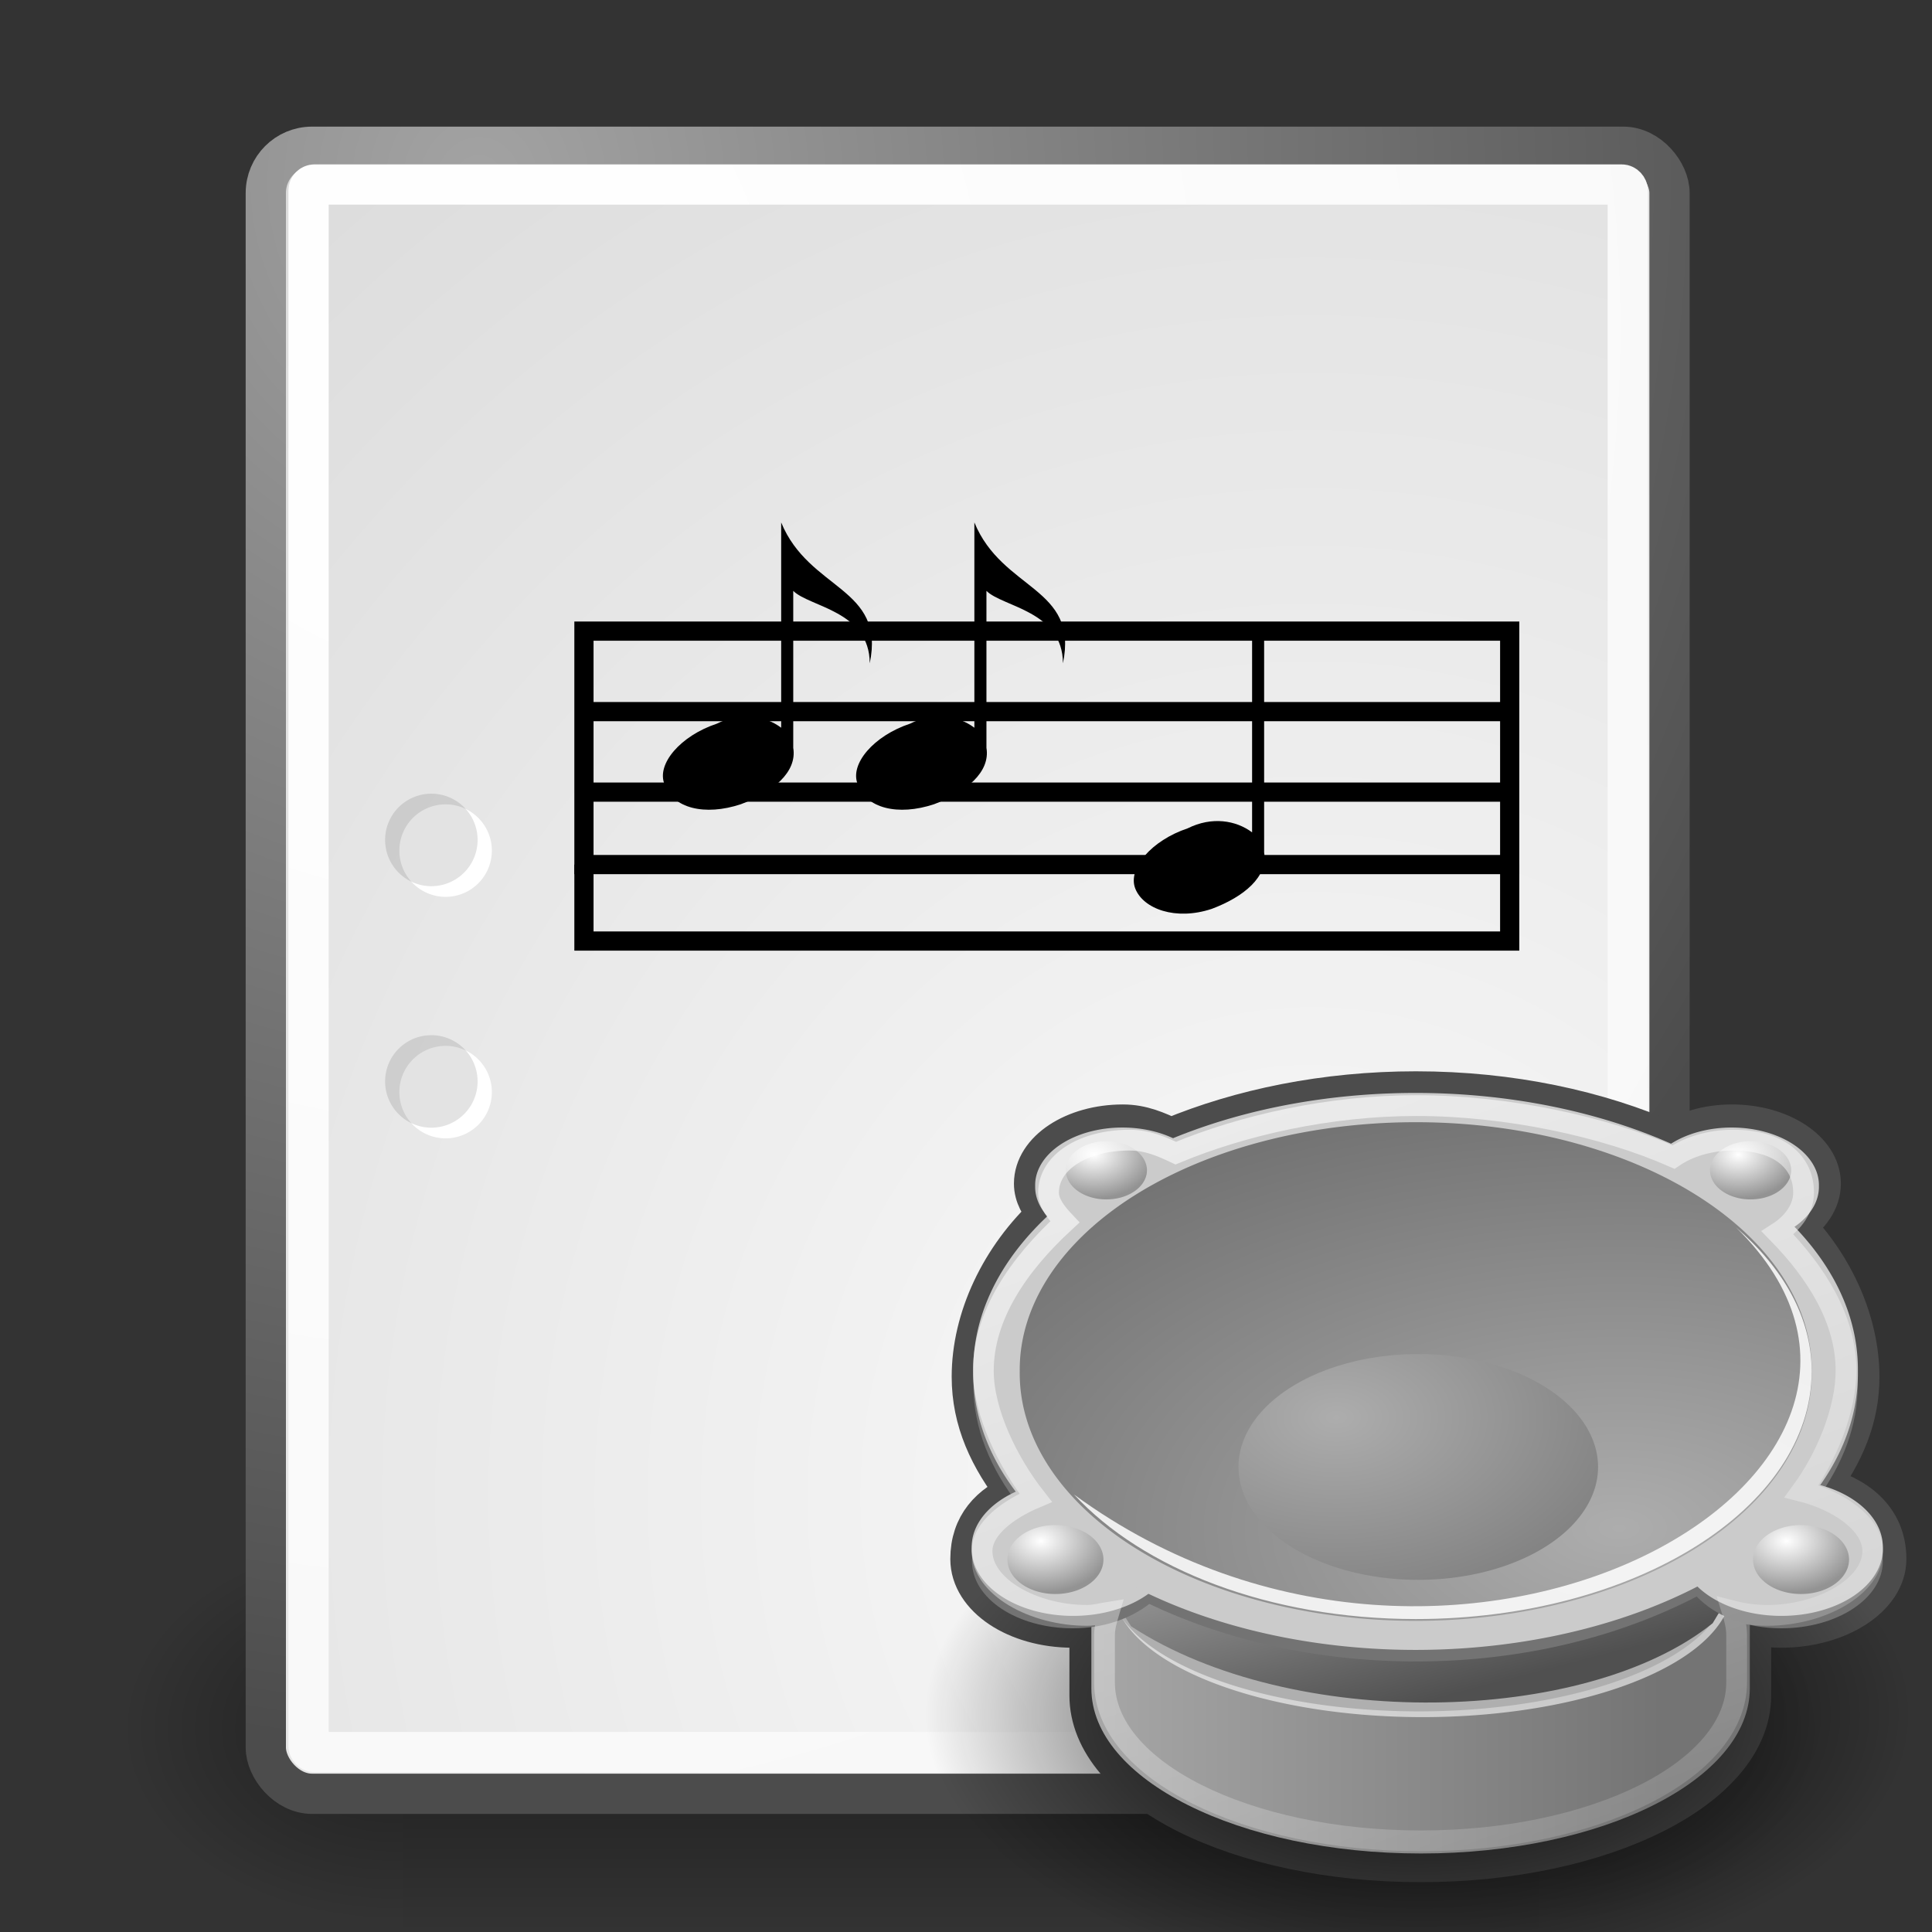 <?xml version="1.0" encoding="UTF-8" standalone="no"?>
<!-- Created with Inkscape (http://www.inkscape.org/) -->
<svg
   xmlns:dc="http://purl.org/dc/elements/1.1/"
   xmlns:cc="http://web.resource.org/cc/"
   xmlns:rdf="http://www.w3.org/1999/02/22-rdf-syntax-ns#"
   xmlns:svg="http://www.w3.org/2000/svg"
   xmlns="http://www.w3.org/2000/svg"
   xmlns:xlink="http://www.w3.org/1999/xlink"
   xmlns:sodipodi="http://sodipodi.sourceforge.net/DTD/sodipodi-0.dtd"
   xmlns:inkscape="http://www.inkscape.org/namespaces/inkscape"
   width="52px"
   viewBox="0 0 48 48" height="52px"
   id="svg249"
   sodipodi:version="0.32"
   inkscape:version="0.44.1"
   sodipodi:docbase="/Users/izoo/Sites/spip-zone/_graphismes_/logos/spip_tango/tango_vignettes/svg"
   sodipodi:docname="mid.svg"
   inkscape:export-filename="/Users/izoo/Sites/spip-zone/_graphismes_/logos/spip_tango/tango_vignettes/png/mid.png"
   inkscape:export-xdpi="97.5"
   inkscape:export-ydpi="97.5">
  <rect x="0" y="0" width="48" height="48" fill="#333333" stroke="none"/>
  <defs
     id="defs3"><linearGradient
   id="XMLID_99_"
   gradientUnits="userSpaceOnUse"
   x1="21.7"
   y1="36.756"
   x2="28.467"
   y2="26.362"
   gradientTransform="matrix(1,0,0,-1,-0.857,45.847)">
			<stop
   offset="0"
   style="stop-color:#FFFFFF"
   id="stop35738" />

			<stop
   offset="1"
   style="stop-color:#EFEFEF"
   id="stop35740" />

		</linearGradient>
<linearGradient
   id="XMLID_98_"
   gradientUnits="userSpaceOnUse"
   x1="21.715"
   y1="28.733"
   x2="28.481"
   y2="18.34"
   gradientTransform="matrix(1,0,0,-1,-0.857,45.847)">
			<stop
   offset="0"
   style="stop-color:#FFFFFF"
   id="stop35729" />

			<stop
   offset="1"
   style="stop-color:#EFEFEF"
   id="stop35731" />

		</linearGradient>
<linearGradient
   id="XMLID_97_"
   gradientUnits="userSpaceOnUse"
   x1="21.717"
   y1="25.133"
   x2="28.483"
   y2="14.74"
   gradientTransform="matrix(1,0,0,-1,-0.857,45.847)">
			<stop
   offset="0"
   style="stop-color:#FFFFFF"
   id="stop35720" />

			<stop
   offset="1"
   style="stop-color:#EFEFEF"
   id="stop35722" />

		</linearGradient>
<linearGradient
   id="XMLID_96_"
   gradientUnits="userSpaceOnUse"
   x1="21.706"
   y1="21.249"
   x2="28.472"
   y2="10.855"
   gradientTransform="matrix(1,0,0,-1,-0.857,45.847)">
			<stop
   offset="0"
   style="stop-color:#FFFFFF"
   id="stop35711" />

			<stop
   offset="1"
   style="stop-color:#EFEFEF"
   id="stop35713" />

		</linearGradient>
<linearGradient
   id="XMLID_95_"
   gradientUnits="userSpaceOnUse"
   x1="21.731"
   y1="17.11"
   x2="28.497"
   y2="6.718"
   gradientTransform="matrix(1,0,0,-1,-0.857,45.847)">
			<stop
   offset="0"
   style="stop-color:#FFFFFF"
   id="stop35702" />

			<stop
   offset="1"
   style="stop-color:#EFEFEF"
   id="stop35704" />

		</linearGradient>
<linearGradient
   id="XMLID_94_"
   gradientUnits="userSpaceOnUse"
   x1="21.737"
   y1="32.901"
   x2="28.502"
   y2="22.51"
   gradientTransform="matrix(1,0,0,-1,-0.857,45.847)">
			<stop
   offset="0"
   style="stop-color:#FFFFFF"
   id="stop35693" />

			<stop
   offset="1"
   style="stop-color:#EFEFEF"
   id="stop35695" />

		</linearGradient>
<linearGradient
   id="XMLID_93_"
   gradientUnits="userSpaceOnUse"
   x1="14.067"
   y1="38.709"
   x2="35.944"
   y2="5.105"
   gradientTransform="matrix(1,0,0,-1,-0.857,45.847)">
		<stop
   offset="0"
   style="stop-color:#FFFFFF"
   id="stop35682" />

		<stop
   offset="1"
   style="stop-color:#EFEFEF"
   id="stop35684" />

	</linearGradient>
<linearGradient
   id="linearGradient2497">
  <stop
     style="stop-color:#ffffff;stop-opacity:0.608;"
     offset="0"
     id="stop2499" />
  <stop
     style="stop-color:#ffffff;stop-opacity:0;"
     offset="1"
     id="stop2501" />
</linearGradient>
<linearGradient
   inkscape:collect="always"
   xlink:href="#linearGradient2497"
   id="linearGradient2503"
   gradientTransform="matrix(1.073,0,0,0.932,0.5,0.75)"
   x1="11.562"
   y1="8.081"
   x2="30.75"
   y2="53.659"
   gradientUnits="userSpaceOnUse" />
<radialGradient
   inkscape:collect="always"
   xlink:href="#linearGradient19474"
   id="radialGradient19496"
   gradientUnits="userSpaceOnUse"
   gradientTransform="scale(1.288,0.777)"
   cx="30.873"
   cy="31.265"
   fx="30.873"
   fy="31.265"
   r="3.249" />
<radialGradient
   inkscape:collect="always"
   xlink:href="#linearGradient19474"
   id="radialGradient19494"
   gradientUnits="userSpaceOnUse"
   gradientTransform="scale(1.288,0.777)"
   cx="30.873"
   cy="31.265"
   fx="30.873"
   fy="31.265"
   r="3.249" />
<radialGradient
   inkscape:collect="always"
   xlink:href="#linearGradient19474"
   id="radialGradient19488"
   gradientUnits="userSpaceOnUse"
   gradientTransform="scale(1.288,0.777)"
   cx="30.873"
   cy="31.265"
   fx="30.873"
   fy="31.265"
   r="3.249" />
<linearGradient
   id="linearGradient19474">
  <stop
     style="stop-color:#ffffff;stop-opacity:1;"
     offset="0"
     id="stop19476" />
  <stop
     style="stop-color:#939393;stop-opacity:1;"
     offset="1"
     id="stop19478" />
</linearGradient>
<radialGradient
   inkscape:collect="always"
   xlink:href="#linearGradient19474"
   id="radialGradient19480"
   gradientTransform="scale(1.288,0.777)"
   cx="30.873"
   cy="31.265"
   fx="30.873"
   fy="31.265"
   r="3.249"
   gradientUnits="userSpaceOnUse" />
<radialGradient
   inkscape:collect="always"
   xlink:href="#linearGradient19149"
   id="radialGradient19155"
   gradientTransform="scale(1.348,0.742)"
   cx="16.331"
   cy="34.834"
   fx="16.331"
   fy="34.834"
   r="15.231"
   gradientUnits="userSpaceOnUse" />
<radialGradient
   inkscape:collect="always"
   xlink:href="#linearGradient19149"
   id="radialGradient19161"
   gradientUnits="userSpaceOnUse"
   gradientTransform="scale(1.348,0.742)"
   cx="25.941"
   cy="41.706"
   fx="25.941"
   fy="41.706"
   r="26.595" />
<linearGradient
   id="linearGradient19270">
  <stop
     id="stop19272"
     offset="0"
     style="stop-color:#aaaaaa;stop-opacity:1;" />
  <stop
     id="stop19274"
     offset="1"
     style="stop-color:#505050;stop-opacity:1;" />
</linearGradient>
<linearGradient
   inkscape:collect="always"
   xlink:href="#linearGradient19270"
   id="linearGradient19175"
   gradientTransform="matrix(1.701,0,0,0.588,-1.375,-7.214)"
   x1="6.884"
   y1="56.289"
   x2="16.295"
   y2="68.767"
   gradientUnits="userSpaceOnUse" />
<linearGradient
   inkscape:collect="always"
   xlink:href="#linearGradient19149"
   id="linearGradient19243"
   gradientUnits="userSpaceOnUse"
   gradientTransform="matrix(1.411,0,0,0.709,-1.518,-6.857)"
   x1="5.163"
   y1="50.806"
   x2="26.172"
   y2="50.805" />
<linearGradient
   inkscape:collect="always"
   id="linearGradient19278">
  <stop
     style="stop-color:#000000;stop-opacity:1;"
     offset="0"
     id="stop19280" />
  <stop
     style="stop-color:#000000;stop-opacity:0;"
     offset="1"
     id="stop19282" />
</linearGradient>
<radialGradient
   inkscape:collect="always"
   xlink:href="#linearGradient19278"
   id="radialGradient19284"
   gradientTransform="scale(1.358,0.737)"
   cx="17.58"
   cy="47.403"
   fx="17.58"
   fy="47.403"
   r="16.798"
   gradientUnits="userSpaceOnUse" />
<linearGradient
   id="linearGradient19149">
  <stop
     style="stop-color:#adadad;stop-opacity:1;"
     offset="0"
     id="stop19151" />
  <stop
     style="stop-color:#747474;stop-opacity:1;"
     offset="1"
     id="stop19153" />
</linearGradient>
<linearGradient
   inkscape:collect="always"
   xlink:href="#linearGradient19149"
   id="linearGradient2479"
   gradientUnits="userSpaceOnUse"
   gradientTransform="matrix(1.411,0,0,0.709,-1.518,-5.016)"
   x1="5.163"
   y1="50.806"
   x2="26.172"
   y2="50.805" />
<linearGradient
   id="linearGradient10283">
  <stop
     id="stop10285"
     offset="0"
     style="stop-color:#000000;stop-opacity:0.238;" />
  <stop
     id="stop10287"
     offset="1"
     style="stop-color:#000000;stop-opacity:0;" />
</linearGradient>
<linearGradient
   id="linearGradient6536">
  <stop
     style="stop-color:#6b6b6b;stop-opacity:1;"
     offset="0"
     id="stop6538" />
  <stop
     id="stop6544"
     offset="0.378"
     style="stop-color:#a6a6a6;stop-opacity:1;" />
  <stop
     style="stop-color:#5b5b5b;stop-opacity:1;"
     offset="1"
     id="stop6540" />
</linearGradient>
<linearGradient
   id="linearGradient3543">
  <stop
     id="stop3545"
     offset="0"
     style="stop-color:#a4a4a4;stop-opacity:1;" />
  <stop
     id="stop3547"
     offset="1"
     style="stop-color:#6b6b6b;stop-opacity:1;" />
</linearGradient>
<radialGradient
   inkscape:collect="always"
   xlink:href="#linearGradient5060"
   id="radialGradient6719"
   gradientUnits="userSpaceOnUse"
   gradientTransform="matrix(-2.774,0,0,1.97,112.762,-872.885)"
   cx="605.714"
   cy="486.648"
   fx="605.714"
   fy="486.648"
   r="117.143" />
<linearGradient
   inkscape:collect="always"
   id="linearGradient5060">
  <stop
     style="stop-color:black;stop-opacity:1;"
     offset="0"
     id="stop5062" />
  <stop
     style="stop-color:black;stop-opacity:0;"
     offset="1"
     id="stop5064" />
</linearGradient>
<radialGradient
   inkscape:collect="always"
   xlink:href="#linearGradient5060"
   id="radialGradient6717"
   gradientUnits="userSpaceOnUse"
   gradientTransform="matrix(2.774,0,0,1.97,-1891.633,-872.885)"
   cx="605.714"
   cy="486.648"
   fx="605.714"
   fy="486.648"
   r="117.143" />
<linearGradient
   id="linearGradient5048">
  <stop
     style="stop-color:black;stop-opacity:0;"
     offset="0"
     id="stop5050" />
  <stop
     id="stop5056"
     offset="0.5"
     style="stop-color:black;stop-opacity:1;" />
  <stop
     style="stop-color:black;stop-opacity:0;"
     offset="1"
     id="stop5052" />
</linearGradient>
<linearGradient
   inkscape:collect="always"
   xlink:href="#linearGradient5048"
   id="linearGradient6715"
   gradientUnits="userSpaceOnUse"
   gradientTransform="matrix(2.774,0,0,1.97,-1892.179,-872.885)"
   x1="302.857"
   y1="366.648"
   x2="302.857"
   y2="609.505" />
<linearGradient
   inkscape:collect="always"
   id="linearGradient5853">
  <stop
     style="stop-color:#000000;stop-opacity:1;"
     offset="0"
     id="stop5855" />
  <stop
     style="stop-color:#000000;stop-opacity:0;"
     offset="1"
     id="stop5857" />
</linearGradient>
<linearGradient
   id="linearGradient3531">
  <stop
     id="stop3533"
     offset="0"
     style="stop-color:#000000;stop-opacity:0.093;" />
  <stop
     id="stop3535"
     offset="1"
     style="stop-color:#000000;stop-opacity:0;" />
</linearGradient>
<linearGradient
   id="linearGradient3519">
  <stop
     style="stop-color:#ffffff;stop-opacity:1;"
     offset="0"
     id="stop3521" />
  <stop
     style="stop-color:#ffffff;stop-opacity:0;"
     offset="1"
     id="stop3523" />
</linearGradient>
<linearGradient
   id="linearGradient15662">
  <stop
     style="stop-color:#ffffff;stop-opacity:1;"
     offset="0"
     id="stop15664" />
  <stop
     style="stop-color:#f8f8f8;stop-opacity:1;"
     offset="1"
     id="stop15666" />
</linearGradient>
<linearGradient
   id="linearGradient269">
  <stop
     style="stop-color:#a3a3a3;stop-opacity:1;"
     offset="0"
     id="stop270" />
  <stop
     style="stop-color:#4c4c4c;stop-opacity:1;"
     offset="1"
     id="stop271" />
</linearGradient>
<linearGradient
   id="linearGradient259">
  <stop
     style="stop-color:#fafafa;stop-opacity:1;"
     offset="0"
     id="stop260" />
  <stop
     style="stop-color:#bbbbbb;stop-opacity:1;"
     offset="1"
     id="stop261" />
</linearGradient>
<radialGradient
   r="37.752"
   fy="3.756"
   fx="8.824"
   cy="3.756"
   cx="8.824"
   gradientTransform="matrix(0.968,0,0,1.033,3.354,0.646)"
   gradientUnits="userSpaceOnUse"
   id="radialGradient15656"
   xlink:href="#linearGradient269"
   inkscape:collect="always" />
<radialGradient
   r="86.708"
   fy="35.737"
   fx="33.967"
   cy="35.737"
   cx="33.967"
   gradientTransform="scale(0.96,1.041)"
   gradientUnits="userSpaceOnUse"
   id="radialGradient15658"
   xlink:href="#linearGradient259"
   inkscape:collect="always" />
<radialGradient
   r="38.159"
   fy="7.268"
   fx="8.144"
   cy="7.268"
   cx="8.144"
   gradientTransform="matrix(0.968,0,0,1.033,3.354,0.646)"
   gradientUnits="userSpaceOnUse"
   id="radialGradient15668"
   xlink:href="#linearGradient15662"
   inkscape:collect="always" />
<radialGradient
   inkscape:collect="always"
   xlink:href="#linearGradient5853"
   id="radialGradient5859"
   cx="24.875"
   cy="41.625"
   fx="24.875"
   fy="41.625"
   r="16.625"
   gradientTransform="matrix(0.835,-4.742171e-18,1.889736e-18,0.333,4.115,27.781)"
   gradientUnits="userSpaceOnUse" />

	
		<linearGradient
   gradientTransform="matrix(1,0,0,-1,-0.857,45.847)"
   y2="5.105"
   x2="35.944"
   y1="38.709"
   x1="14.067"
   gradientUnits="userSpaceOnUse"
   id="linearGradient35827">
		<stop
   id="stop35829"
   style="stop-color:#FFFFFF"
   offset="0" />

		<stop
   id="stop35831"
   style="stop-color:#EFEFEF"
   offset="1" />

	</linearGradient>

	
	
	
	
	
	
	
	

	
	
	
	
	
	
	
	
	
</defs>
  <sodipodi:namedview
     id="base"
     pagecolor="#ffffff"
     bordercolor="#666666"
     borderopacity="0.216"
     inkscape:pageopacity="0.0"
     inkscape:pageshadow="2"
     inkscape:zoom="5.6568542"
     inkscape:cx="-4.4194768"
     inkscape:cy="34.239466"
     inkscape:current-layer="layer5"
     showgrid="false"
     inkscape:grid-bbox="true"
     inkscape:document-units="px"
     inkscape:window-width="911"
     inkscape:window-height="768"
     inkscape:window-x="280"
     inkscape:window-y="66"
     inkscape:showpageshadow="false" />
  <g
     inkscape:label="Shadow"
     id="layer6"
     inkscape:groupmode="layer">
    <g
       style="display:inline"
       transform="matrix(2.105461e-2,0,0,2.086758e-2,42.852,41.154)"
       id="g6707">
      <rect
         style="opacity:0.402;color:black;fill:url(#linearGradient6715);fill-opacity:1;fill-rule:nonzero;stroke:none;stroke-width:1;stroke-linecap:round;stroke-linejoin:miter;marker:none;marker-start:none;marker-mid:none;marker-end:none;stroke-miterlimit:4;stroke-dasharray:none;stroke-dashoffset:0;stroke-opacity:1;visibility:visible;display:inline;overflow:visible"
         id="rect6709"
         width="1339.633"
         height="478.357"
         x="-1559.252"
         y="-150.697" />
      <path
         style="opacity:0.402;color:black;fill:url(#radialGradient6717);fill-opacity:1;fill-rule:nonzero;stroke:none;stroke-width:1;stroke-linecap:round;stroke-linejoin:miter;marker:none;marker-start:none;marker-mid:none;marker-end:none;stroke-miterlimit:4;stroke-dasharray:none;stroke-dashoffset:0;stroke-opacity:1;visibility:visible;display:inline;overflow:visible"
         d="M -219.619,-150.68 C -219.619,-150.68 -219.619,327.65 -219.619,327.65 C -76.745,328.551 125.781,220.481 125.781,88.454 C 125.781,-43.572 -33.655,-150.68 -219.619,-150.68 z "
         id="path6711"
         sodipodi:nodetypes="cccc" />
      <path
         sodipodi:nodetypes="cccc"
         id="path6713"
         d="M -1559.252,-150.68 C -1559.252,-150.68 -1559.252,327.65 -1559.252,327.65 C -1702.127,328.551 -1904.652,220.481 -1904.652,88.454 C -1904.652,-43.572 -1745.216,-150.68 -1559.252,-150.68 z "
         style="opacity:0.402;color:black;fill:url(#radialGradient6719);fill-opacity:1;fill-rule:nonzero;stroke:none;stroke-width:1;stroke-linecap:round;stroke-linejoin:miter;marker:none;marker-start:none;marker-mid:none;marker-end:none;stroke-miterlimit:4;stroke-dasharray:none;stroke-dashoffset:0;stroke-opacity:1;visibility:visible;display:inline;overflow:visible" />
    </g>
  </g>
  <g
     id="layer1"
     inkscape:label="Base"
     inkscape:groupmode="layer"
     style="display:inline">
    <rect
       ry="1.149"
       y="3.646"
       x="6.604"
       height="40.92"
       width="34.875"
       id="rect15391"
       style="color:#000000;fill:url(#radialGradient15658);fill-opacity:1;fill-rule:nonzero;stroke:url(#radialGradient15656);stroke-width:1;stroke-linecap:round;stroke-linejoin:round;stroke-miterlimit:4;stroke-dashoffset:0;stroke-opacity:1;marker:none;marker-start:none;marker-mid:none;marker-end:none;visibility:visible;display:block;overflow:visible" />
    <rect
       rx="0.149"
       ry="0.149"
       y="4.584"
       x="7.666"
       height="38.946"
       width="32.776"
       id="rect15660"
       style="color:#000000;fill:none;fill-opacity:1;fill-rule:nonzero;stroke:url(#radialGradient15668);stroke-width:1;stroke-linecap:round;stroke-linejoin:round;stroke-miterlimit:4;stroke-dashoffset:0;stroke-opacity:1;marker:none;marker-start:none;marker-mid:none;marker-end:none;visibility:visible;display:block;overflow:visible" />
  </g>
  <g
     style="display:inline"
     inkscape:label="Text"
     id="layer5"
     inkscape:groupmode="layer">
    <g
       id="g28938"
       transform="translate(0,3)">
      <g
         transform="translate(-14.12,15.554)"
         id="g3469">
        <path
           d="M 26.34 8.579 A 1.149 1.149 0 1 1  24.042,8.579 A 1.149 1.149 0 1 1  26.34 8.579 z"
           sodipodi:ry="1.1490486"
           sodipodi:rx="1.1490486"
           sodipodi:cy="8.5787964"
           sodipodi:cx="25.19068"
           id="path3471"
           style="fill:white;fill-opacity:1"
           sodipodi:type="arc" />
        <path
           transform="translate(-0.354,-0.265)"
           sodipodi:type="arc"
           style="fill:black;fill-opacity:0.111"
           id="path3473"
           sodipodi:cx="25.19068"
           sodipodi:cy="8.5787964"
           sodipodi:rx="1.1490486"
           sodipodi:ry="1.1490486"
           d="M 26.34 8.579 A 1.149 1.149 0 1 1  24.042,8.579 A 1.149 1.149 0 1 1  26.34 8.579 z" />
      </g>
      <g
         id="g3475"
         transform="translate(-14.12,9.554)">
        <path
           sodipodi:type="arc"
           style="fill:white;fill-opacity:1"
           id="path3477"
           sodipodi:cx="25.19068"
           sodipodi:cy="8.5787964"
           sodipodi:rx="1.1490486"
           sodipodi:ry="1.1490486"
           d="M 26.34 8.579 A 1.149 1.149 0 1 1  24.042,8.579 A 1.149 1.149 0 1 1  26.34 8.579 z" />
        <path
           d="M 26.34 8.579 A 1.149 1.149 0 1 1  24.042,8.579 A 1.149 1.149 0 1 1  26.34 8.579 z"
           sodipodi:ry="1.1490486"
           sodipodi:rx="1.1490486"
           sodipodi:cy="8.5787964"
           sodipodi:cx="25.19068"
           id="path3479"
           style="fill:black;fill-opacity:0.111"
           sodipodi:type="arc"
           transform="translate(-0.354,-0.265)" />
      </g>
    </g>
    <g
       id="g35093"
       transform="matrix(0.538,0,0,0.538,22.232,24.15)">
      <path
         id="path19447"
         d="M 24.062,5.584 C 19.883,5.584 15.988,6.392 12.75,7.74 C 12.091,7.431 11.401,7.115 10.531,7.115 C 8.307,7.115 6.5,8.302 6.5,9.771 C 6.5,10.288 6.77,10.769 7.156,11.178 C 4.934,13.221 3.625,16.032 3.625,18.688 C 3.625,20.699 4.423,22.412 5.75,24.104 C 4.45,24.654 3.562,25.572 3.562,27.109 C 3.562,28.817 5.633,30.203 8.219,30.203 C 8.592,30.203 8.933,30.101 9.281,30.046 C 9.171,30.417 9.062,30.785 9.062,31.171 C 9.062,31.867 9.062,32.708 9.062,33.404 C 9.062,37.615 15.893,41.029 24.281,41.029 C 32.67,41.029 39.469,37.615 39.469,33.404 C 39.469,32.706 39.469,31.869 39.469,31.171 C 39.469,30.763 39.373,30.375 39.25,29.984 C 39.778,30.12 40.336,30.203 40.938,30.203 C 43.523,30.203 45.713,28.817 45.713,27.109 C 45.713,25.261 44.353,24.237 42.594,23.792 C 43.775,22.177 44.469,20.578 44.469,18.688 C 44.469,16.249 43.337,13.647 41.438,11.709 C 42.197,11.225 42.688,10.523 42.688,9.771 C 42.688,8.302 40.881,7.115 38.656,7.115 C 37.524,7.115 36.514,7.43 35.781,7.928 C 32.457,6.463 28.436,5.584 24.062,5.584 z "
         style="color:black;fill:url(#linearGradient2479);fill-opacity:1;fill-rule:evenodd;stroke:#4c4c4c;stroke-width:2;stroke-linecap:butt;stroke-linejoin:miter;marker:none;marker-start:none;marker-mid:none;marker-end:none;stroke-miterlimit:4;stroke-dashoffset:0;stroke-opacity:1;visibility:visible;display:inline;overflow:visible"
         sodipodi:nodetypes="cccccccscccccccccsccccccc" />
      <path
         transform="translate(0.332,-0.646)"
         d="M 46.669 34.919 A 22.804 12.374 0 1 1  1.061,34.919 A 22.804 12.374 0 1 1  46.669 34.919 z"
         sodipodi:ry="12.374369"
         sodipodi:rx="22.804193"
         sodipodi:cy="34.918526"
         sodipodi:cx="23.864855"
         id="path19276"
         style="color:black;fill:url(#radialGradient19284);fill-opacity:1;fill-rule:evenodd;stroke:none;stroke-width:4;stroke-linecap:butt;stroke-linejoin:miter;marker:none;marker-start:none;marker-mid:none;marker-end:none;stroke-miterlimit:4;stroke-dashoffset:0;stroke-opacity:1;visibility:visible;display:inline;overflow:visible"
         sodipodi:type="arc" />
      <path
         sodipodi:nodetypes="ccccccc"
         id="path19181"
         d="M 24.295,21.455 C 15.906,21.455 9.076,24.869 9.076,29.08 C 9.076,29.776 9.076,32.385 9.076,33.08 C 9.076,37.292 15.906,40.705 24.295,40.705 C 32.683,40.705 39.482,37.292 39.482,33.08 C 39.482,32.383 39.482,29.778 39.482,29.08 C 39.482,24.869 32.683,21.455 24.295,21.455 z "
         style="color:black;fill:url(#linearGradient19243);fill-opacity:1;fill-rule:evenodd;stroke:none;stroke-width:2;stroke-linecap:butt;stroke-linejoin:miter;marker:none;marker-start:none;marker-mid:none;marker-end:none;stroke-miterlimit:4;stroke-dashoffset:0;stroke-opacity:1;visibility:visible;display:inline;overflow:visible" />
      <path
         sodipodi:type="arc"
         style="color:black;fill:white;fill-opacity:0.596;fill-rule:evenodd;stroke:none;stroke-width:4;stroke-linecap:butt;stroke-linejoin:miter;marker:none;marker-start:none;marker-mid:none;marker-end:none;stroke-miterlimit:4;stroke-dashoffset:0;stroke-opacity:1;visibility:visible;display:inline;overflow:visible"
         id="path19268"
         sodipodi:cx="24.857143"
         sodipodi:cy="35.142857"
         sodipodi:rx="14.285714"
         sodipodi:ry="6"
         d="M 39.143 35.143 A 14.286 6 0 1 1  10.571,35.143 A 14.286 6 0 1 1  39.143 35.143 z"
         transform="translate(-0.484,-6.735)" />
      <path
         transform="translate(-0.661,-7)"
         d="M 39.143 35.143 A 14.286 6 0 1 1  10.571,35.143 A 14.286 6 0 1 1  39.143 35.143 z"
         sodipodi:ry="6"
         sodipodi:rx="14.285714"
         sodipodi:cy="35.142857"
         sodipodi:cx="24.857143"
         id="path19218"
         style="color:black;fill:#afafaf;fill-opacity:1;fill-rule:evenodd;stroke:none;stroke-width:4;stroke-linecap:butt;stroke-linejoin:miter;marker:none;marker-start:none;marker-mid:none;marker-end:none;stroke-miterlimit:4;stroke-dashoffset:0;stroke-opacity:1;visibility:visible;display:inline;overflow:visible"
         sodipodi:type="arc" />
      <path
         sodipodi:nodetypes="ccccc"
         id="path19173"
         d="M 43.482,20.5 L 37.768,30.071 C 31.911,34.786 18.339,35.071 10.911,30.214 L 5.196,21.357 L 43.482,20.5 z "
         style="color:black;fill:url(#linearGradient19175);fill-opacity:1;fill-rule:evenodd;stroke:none;stroke-width:2;stroke-linecap:butt;stroke-linejoin:miter;marker:none;marker-start:none;marker-mid:none;marker-end:none;stroke-miterlimit:4;stroke-dashoffset:0;stroke-opacity:1;visibility:visible;display:inline;overflow:visible" />
      <path
         id="path19500"
         d="M 24.062,6.306 C 12.786,6.306 3.625,12.008 3.625,19.056 C 3.625,21.067 4.423,22.957 5.75,24.65 C 4.45,25.2 3.562,26.118 3.562,27.212 C 3.562,28.92 5.633,30.306 8.219,30.306 C 9.653,30.306 10.89,29.852 11.75,29.181 C 15.182,30.814 19.42,31.837 24.062,31.837 C 29.019,31.837 33.492,30.675 37.031,28.837 C 37.86,29.709 39.265,30.306 40.938,30.306 C 43.523,30.306 45.625,28.92 45.625,27.212 C 45.625,25.895 44.353,24.783 42.594,24.337 C 43.775,22.723 44.469,20.947 44.469,19.056 C 44.469,12.008 35.339,6.306 24.062,6.306 z "
         style="color:black;fill:#737373;fill-opacity:1;fill-rule:evenodd;stroke:none;stroke-width:2.234;stroke-linecap:butt;stroke-linejoin:miter;marker:none;marker-start:none;marker-mid:none;marker-end:none;stroke-miterlimit:4;stroke-dashoffset:0;stroke-opacity:1;visibility:visible;display:inline;overflow:visible" />
      <path
         sodipodi:type="arc"
         style="color:black;fill:#cbcbcb;fill-opacity:1;fill-rule:evenodd;stroke:none;stroke-width:2.234;stroke-linecap:butt;stroke-linejoin:miter;marker:none;marker-start:none;marker-mid:none;marker-end:none;stroke-miterlimit:4;stroke-dashoffset:0;stroke-opacity:1;visibility:visible;display:inline;overflow:visible"
         id="path19441"
         sodipodi:cx="43.045124"
         sodipodi:cy="28.819729"
         sodipodi:rx="4.6845822"
         sodipodi:ry="3.0935922"
         d="M 47.73 28.82 A 4.685 3.094 0 1 1  38.361,28.82 A 4.685 3.094 0 1 1  47.73 28.82 z"
         transform="translate(-34.812,-2.226)" />
      <path
         transform="matrix(0.86,0,0,0.86,-26.51,-14.905)"
         d="M 47.73 28.82 A 4.685 3.094 0 1 1  38.361,28.82 A 4.685 3.094 0 1 1  47.73 28.82 z"
         sodipodi:ry="3.0935922"
         sodipodi:rx="4.6845822"
         sodipodi:cy="28.819729"
         sodipodi:cx="43.045124"
         id="path19443"
         style="color:black;fill:#cbcbcb;fill-opacity:1;fill-rule:evenodd;stroke:none;stroke-width:2.234;stroke-linecap:butt;stroke-linejoin:miter;marker:none;marker-start:none;marker-mid:none;marker-end:none;stroke-miterlimit:4;stroke-dashoffset:0;stroke-opacity:1;visibility:visible;display:inline;overflow:visible"
         sodipodi:type="arc" />
      <path
         transform="matrix(1.117,0,0,1.117,-4.515,-8.045)"
         sodipodi:type="arc"
         style="color:black;fill:#cbcbcb;fill-opacity:1;fill-rule:evenodd;stroke:none;stroke-width:2;stroke-linecap:butt;stroke-linejoin:miter;marker:none;marker-start:none;marker-mid:none;marker-end:none;stroke-miterlimit:4;stroke-dashoffset:0;stroke-opacity:1;visibility:visible;display:inline;overflow:visible"
         id="path19163"
         sodipodi:cx="25.571428"
         sodipodi:cy="23.714285"
         sodipodi:rx="18.285715"
         sodipodi:ry="11.428572"
         d="M 43.857 23.714 A 18.286 11.429 0 1 1  7.286,23.714 A 18.286 11.429 0 1 1  43.857 23.714 z" />
      <path
         transform="translate(-2.105,-2.226)"
         d="M 47.73 28.82 A 4.685 3.094 0 1 1  38.361,28.82 A 4.685 3.094 0 1 1  47.73 28.82 z"
         sodipodi:ry="3.0935922"
         sodipodi:rx="4.6845822"
         sodipodi:cy="28.819729"
         sodipodi:cx="43.045124"
         id="path19439"
         style="color:black;fill:#cbcbcb;fill-opacity:1;fill-rule:evenodd;stroke:none;stroke-width:2.234;stroke-linecap:butt;stroke-linejoin:miter;marker:none;marker-start:none;marker-mid:none;marker-end:none;stroke-miterlimit:4;stroke-dashoffset:0;stroke-opacity:1;visibility:visible;display:inline;overflow:visible"
         sodipodi:type="arc" />
      <path
         sodipodi:type="arc"
         style="color:black;fill:#cbcbcb;fill-opacity:1;fill-rule:evenodd;stroke:none;stroke-width:2.234;stroke-linecap:butt;stroke-linejoin:miter;marker:none;marker-start:none;marker-mid:none;marker-end:none;stroke-miterlimit:4;stroke-dashoffset:0;stroke-opacity:1;visibility:visible;display:inline;overflow:visible"
         id="path19445"
         sodipodi:cx="43.045124"
         sodipodi:cy="28.819729"
         sodipodi:rx="4.6845822"
         sodipodi:ry="3.0935922"
         d="M 47.73 28.82 A 4.685 3.094 0 1 1  38.361,28.82 A 4.685 3.094 0 1 1  47.73 28.82 z"
         transform="matrix(0.86,0,0,0.86,1.626,-14.905)" />
      <path
         transform="translate(-1.518,-5.266)"
         d="M 43.857 23.714 A 18.286 11.429 0 1 1  7.286,23.714 A 18.286 11.429 0 1 1  43.857 23.714 z"
         sodipodi:ry="11.428572"
         sodipodi:rx="18.285715"
         sodipodi:cy="23.714285"
         sodipodi:cx="25.571428"
         id="path19145"
         style="color:black;fill:url(#radialGradient19161);fill-opacity:1;fill-rule:evenodd;stroke:none;stroke-width:2;stroke-linecap:butt;stroke-linejoin:miter;marker:none;marker-start:none;marker-mid:none;marker-end:none;stroke-miterlimit:4;stroke-dashoffset:0;stroke-opacity:1;visibility:visible;display:inline;overflow:visible"
         sodipodi:type="arc" />
      <path
         transform="matrix(0.901,0,0,1.028,0.553,-6.002)"
         d="M 35.429 28.071 A 9.214 5.071 0 1 1  17,28.071 A 9.214 5.071 0 1 1  35.429 28.071 z"
         sodipodi:ry="5.0714288"
         sodipodi:rx="9.2142859"
         sodipodi:cy="28.071428"
         sodipodi:cx="26.214285"
         id="path19147"
         style="color:black;fill:url(#radialGradient19155);fill-opacity:1;fill-rule:evenodd;stroke:none;stroke-width:2;stroke-linecap:butt;stroke-linejoin:miter;marker:none;marker-start:none;marker-mid:none;marker-end:none;stroke-miterlimit:4;stroke-dashoffset:0;stroke-opacity:1;visibility:visible;display:inline;overflow:visible"
         sodipodi:type="arc" />
      <path
         sodipodi:nodetypes="ccccc"
         id="path19245"
         d="M 38.839,11.786 C 50.386,23.088 25.85,36.999 8.277,24.129 C 11.436,27.555 17.282,29.879 24.058,29.879 C 34.152,29.879 42.339,24.751 42.339,18.442 C 42.339,15.944 41.018,13.667 38.839,11.786 z "
         style="color:black;fill:white;fill-opacity:0.86;fill-rule:evenodd;stroke:none;stroke-width:2;stroke-linecap:butt;stroke-linejoin:miter;marker:none;marker-start:none;marker-mid:none;marker-end:none;stroke-miterlimit:4;stroke-dashoffset:0;stroke-opacity:1;visibility:visible;display:inline;overflow:visible" />
      <path
         transform="matrix(0.796,0,0,0.948,9.519,3.245)"
         d="M 43.399 25.196 A 2.784 1.679 0 1 1  37.83,25.196 A 2.784 1.679 0 1 1  43.399 25.196 z"
         sodipodi:ry="1.6793786"
         sodipodi:rx="2.7842331"
         sodipodi:cy="25.195807"
         sodipodi:cx="40.614445"
         id="path19472"
         style="color:black;fill:url(#radialGradient19480);fill-opacity:1;fill-rule:evenodd;stroke:none;stroke-width:4;stroke-linecap:butt;stroke-linejoin:miter;marker:none;marker-start:none;marker-mid:none;marker-end:none;stroke-miterlimit:4;stroke-dashoffset:0;stroke-opacity:1;visibility:visible;display:inline;overflow:visible"
         sodipodi:type="arc" />
      <path
         sodipodi:type="arc"
         style="color:black;fill:url(#radialGradient19488);fill-opacity:1;fill-rule:evenodd;stroke:none;stroke-width:4;stroke-linecap:butt;stroke-linejoin:miter;marker:none;marker-start:none;marker-mid:none;marker-end:none;stroke-miterlimit:4;stroke-dashoffset:0;stroke-opacity:1;visibility:visible;display:inline;overflow:visible"
         id="path19486"
         sodipodi:cx="40.614445"
         sodipodi:cy="25.195807"
         sodipodi:rx="2.7842331"
         sodipodi:ry="1.6793786"
         d="M 43.399 25.196 A 2.784 1.679 0 1 1  37.83,25.196 A 2.784 1.679 0 1 1  43.399 25.196 z"
         transform="matrix(0.796,0,0,0.948,-24.913,3.245)" />
      <path
         sodipodi:type="arc"
         style="color:black;fill:url(#radialGradient19494);fill-opacity:1;fill-rule:evenodd;stroke:none;stroke-width:4;stroke-linecap:butt;stroke-linejoin:miter;marker:none;marker-start:none;marker-mid:none;marker-end:none;stroke-miterlimit:4;stroke-dashoffset:0;stroke-opacity:1;visibility:visible;display:inline;overflow:visible"
         id="path19490"
         sodipodi:cx="40.614445"
         sodipodi:cy="25.195807"
         sodipodi:rx="2.7842331"
         sodipodi:ry="1.6793786"
         d="M 43.399 25.196 A 2.784 1.679 0 1 1  37.83,25.196 A 2.784 1.679 0 1 1  43.399 25.196 z"
         transform="matrix(0.673,0,0,0.801,12.185,-11.027)" />
      <path
         transform="matrix(0.673,0,0,0.801,-17.565,-11.027)"
         d="M 43.399 25.196 A 2.784 1.679 0 1 1  37.83,25.196 A 2.784 1.679 0 1 1  43.399 25.196 z"
         sodipodi:ry="1.6793786"
         sodipodi:rx="2.7842331"
         sodipodi:cy="25.195807"
         sodipodi:cx="40.614445"
         id="path19492"
         style="color:black;fill:url(#radialGradient19496);fill-opacity:1;fill-rule:evenodd;stroke:none;stroke-width:4;stroke-linecap:butt;stroke-linejoin:miter;marker:none;marker-start:none;marker-mid:none;marker-end:none;stroke-miterlimit:4;stroke-dashoffset:0;stroke-opacity:1;visibility:visible;display:inline;overflow:visible"
         sodipodi:type="arc" />
      <path
         sodipodi:nodetypes="ccccccccccccccccccccccccc"
         id="path2495"
         d="M 24.084,6.168 C 20.071,6.168 16.081,7.069 12.973,8.363 C 12.34,8.066 11.677,7.763 10.842,7.763 C 8.707,7.763 7.097,8.778 7.097,10.188 C 7.097,10.684 7.481,11.146 7.852,11.538 C 5.718,13.5 4.087,15.86 4.087,18.409 C 4.087,20.34 5.228,22.654 6.502,24.279 C 5.254,24.807 4.027,25.689 4.027,26.74 C 4.027,28.379 6.389,29.71 8.872,29.71 C 9.23,29.71 9.558,29.612 9.892,29.56 C 9.786,29.916 9.682,30.269 9.682,30.64 C 9.682,31.308 9.682,32.133 9.682,32.801 C 9.682,36.845 16.24,40.122 24.294,40.122 C 32.347,40.122 38.875,36.845 38.875,32.801 C 38.875,32.131 38.875,31.31 38.875,30.64 C 38.875,30.248 38.783,29.875 38.665,29.5 C 39.172,29.631 39.708,29.71 40.285,29.71 C 42.768,29.71 45.161,28.379 45.161,26.74 C 45.161,25.474 43.565,24.407 41.876,23.979 C 43.01,22.429 43.926,20.224 43.926,18.409 C 43.926,16.068 42.589,13.909 40.765,12.048 C 41.495,11.583 41.966,10.91 41.966,10.188 C 41.966,8.778 40.856,7.763 38.72,7.763 C 37.633,7.763 36.663,8.065 35.96,8.543 C 32.768,7.137 28.283,6.168 24.084,6.168 z "
         style="color:black;fill:none;fill-opacity:1;fill-rule:evenodd;stroke:url(#linearGradient2503);stroke-width:0.96;stroke-linecap:butt;stroke-linejoin:miter;marker:none;marker-start:none;marker-mid:none;marker-end:none;stroke-miterlimit:4;stroke-dashoffset:0;stroke-opacity:1;visibility:visible;display:inline;overflow:visible" />
    </g>
    <path
       style="fill:none"
       id="path40510"
       d="M -12.161,37.529 L -54.661,37.529 L -54.661,-10.471 L -12.161,-10.471 L -12.161,37.529 z " />
    <g
       id="g40631"
       transform="translate(56.569,12.551)">
      <path
         d="M -25.161,3.129 L -25.461,3.029 L -25.461,8.129 C -25.861,7.829 -26.461,7.729 -27.062,8.029 C -27.961,8.329 -28.562,9.029 -28.362,9.529 C -28.162,10.029 -27.362,10.329 -26.462,10.029 C -25.662,9.729 -25.063,9.229 -25.162,8.629 L -25.162,3.129 L -25.161,3.129 z "
         id="path40512" />
      <path
         d="M -32.061,2.129 C -31.661,2.529 -30.161,2.629 -30.161,3.929 C -29.761,2.029 -31.661,2.129 -32.361,0.429 L -32.361,5.529 C -32.76,5.229 -33.361,5.129 -33.961,5.429 C -34.861,5.729 -35.461,6.429 -35.261,6.929 C -35.061,7.529 -34.261,7.729 -33.361,7.429 C -32.561,7.129 -31.961,6.629 -32.061,6.029 L -32.061,2.129 L -32.061,2.129 z "
         id="path40518" />
      <path
         d="M -36.861,2.129 C -36.461,2.529 -34.961,2.629 -34.961,3.929 C -34.561,2.029 -36.461,2.129 -37.161,0.429 L -37.161,5.529 C -37.561,5.229 -38.161,5.129 -38.761,5.429 C -39.661,5.729 -40.261,6.429 -40.061,6.929 C -39.861,7.529 -39.061,7.729 -38.161,7.429 C -37.361,7.129 -36.761,6.629 -36.861,6.029 L -36.861,2.129 z "
         id="path40520" />
      <g
         transform="translate(-54.661,-10.471)"
         id="g40542">
		<g
   id="g40544">
			<path
   d="M 35.6,17.6 L 12.6,17.6"
   id="path40546"
   style="fill:none;stroke:black;stroke-width:0.477" />

			<path
   d="M 12.6,15.6 L 35.6,15.6"
   id="path40548"
   style="fill:none;stroke:black;stroke-width:0.477" />

			<path
   d="M 35.6,19.4 L 12.6,19.4 L 12.6,13.6 L 35.6,13.6 L 35.6,19.4 z "
   id="path40550"
   style="fill:none;stroke:black;stroke-width:0.477" />

		</g>

		<path
   d="M 12.6,19.4 L 12.6,21.3 L 35.6,21.3 L 35.6,19.4"
   id="path40552"
   style="fill:none;stroke:black;stroke-width:0.477" />

	</g>
    </g>
  </g>
</svg>

